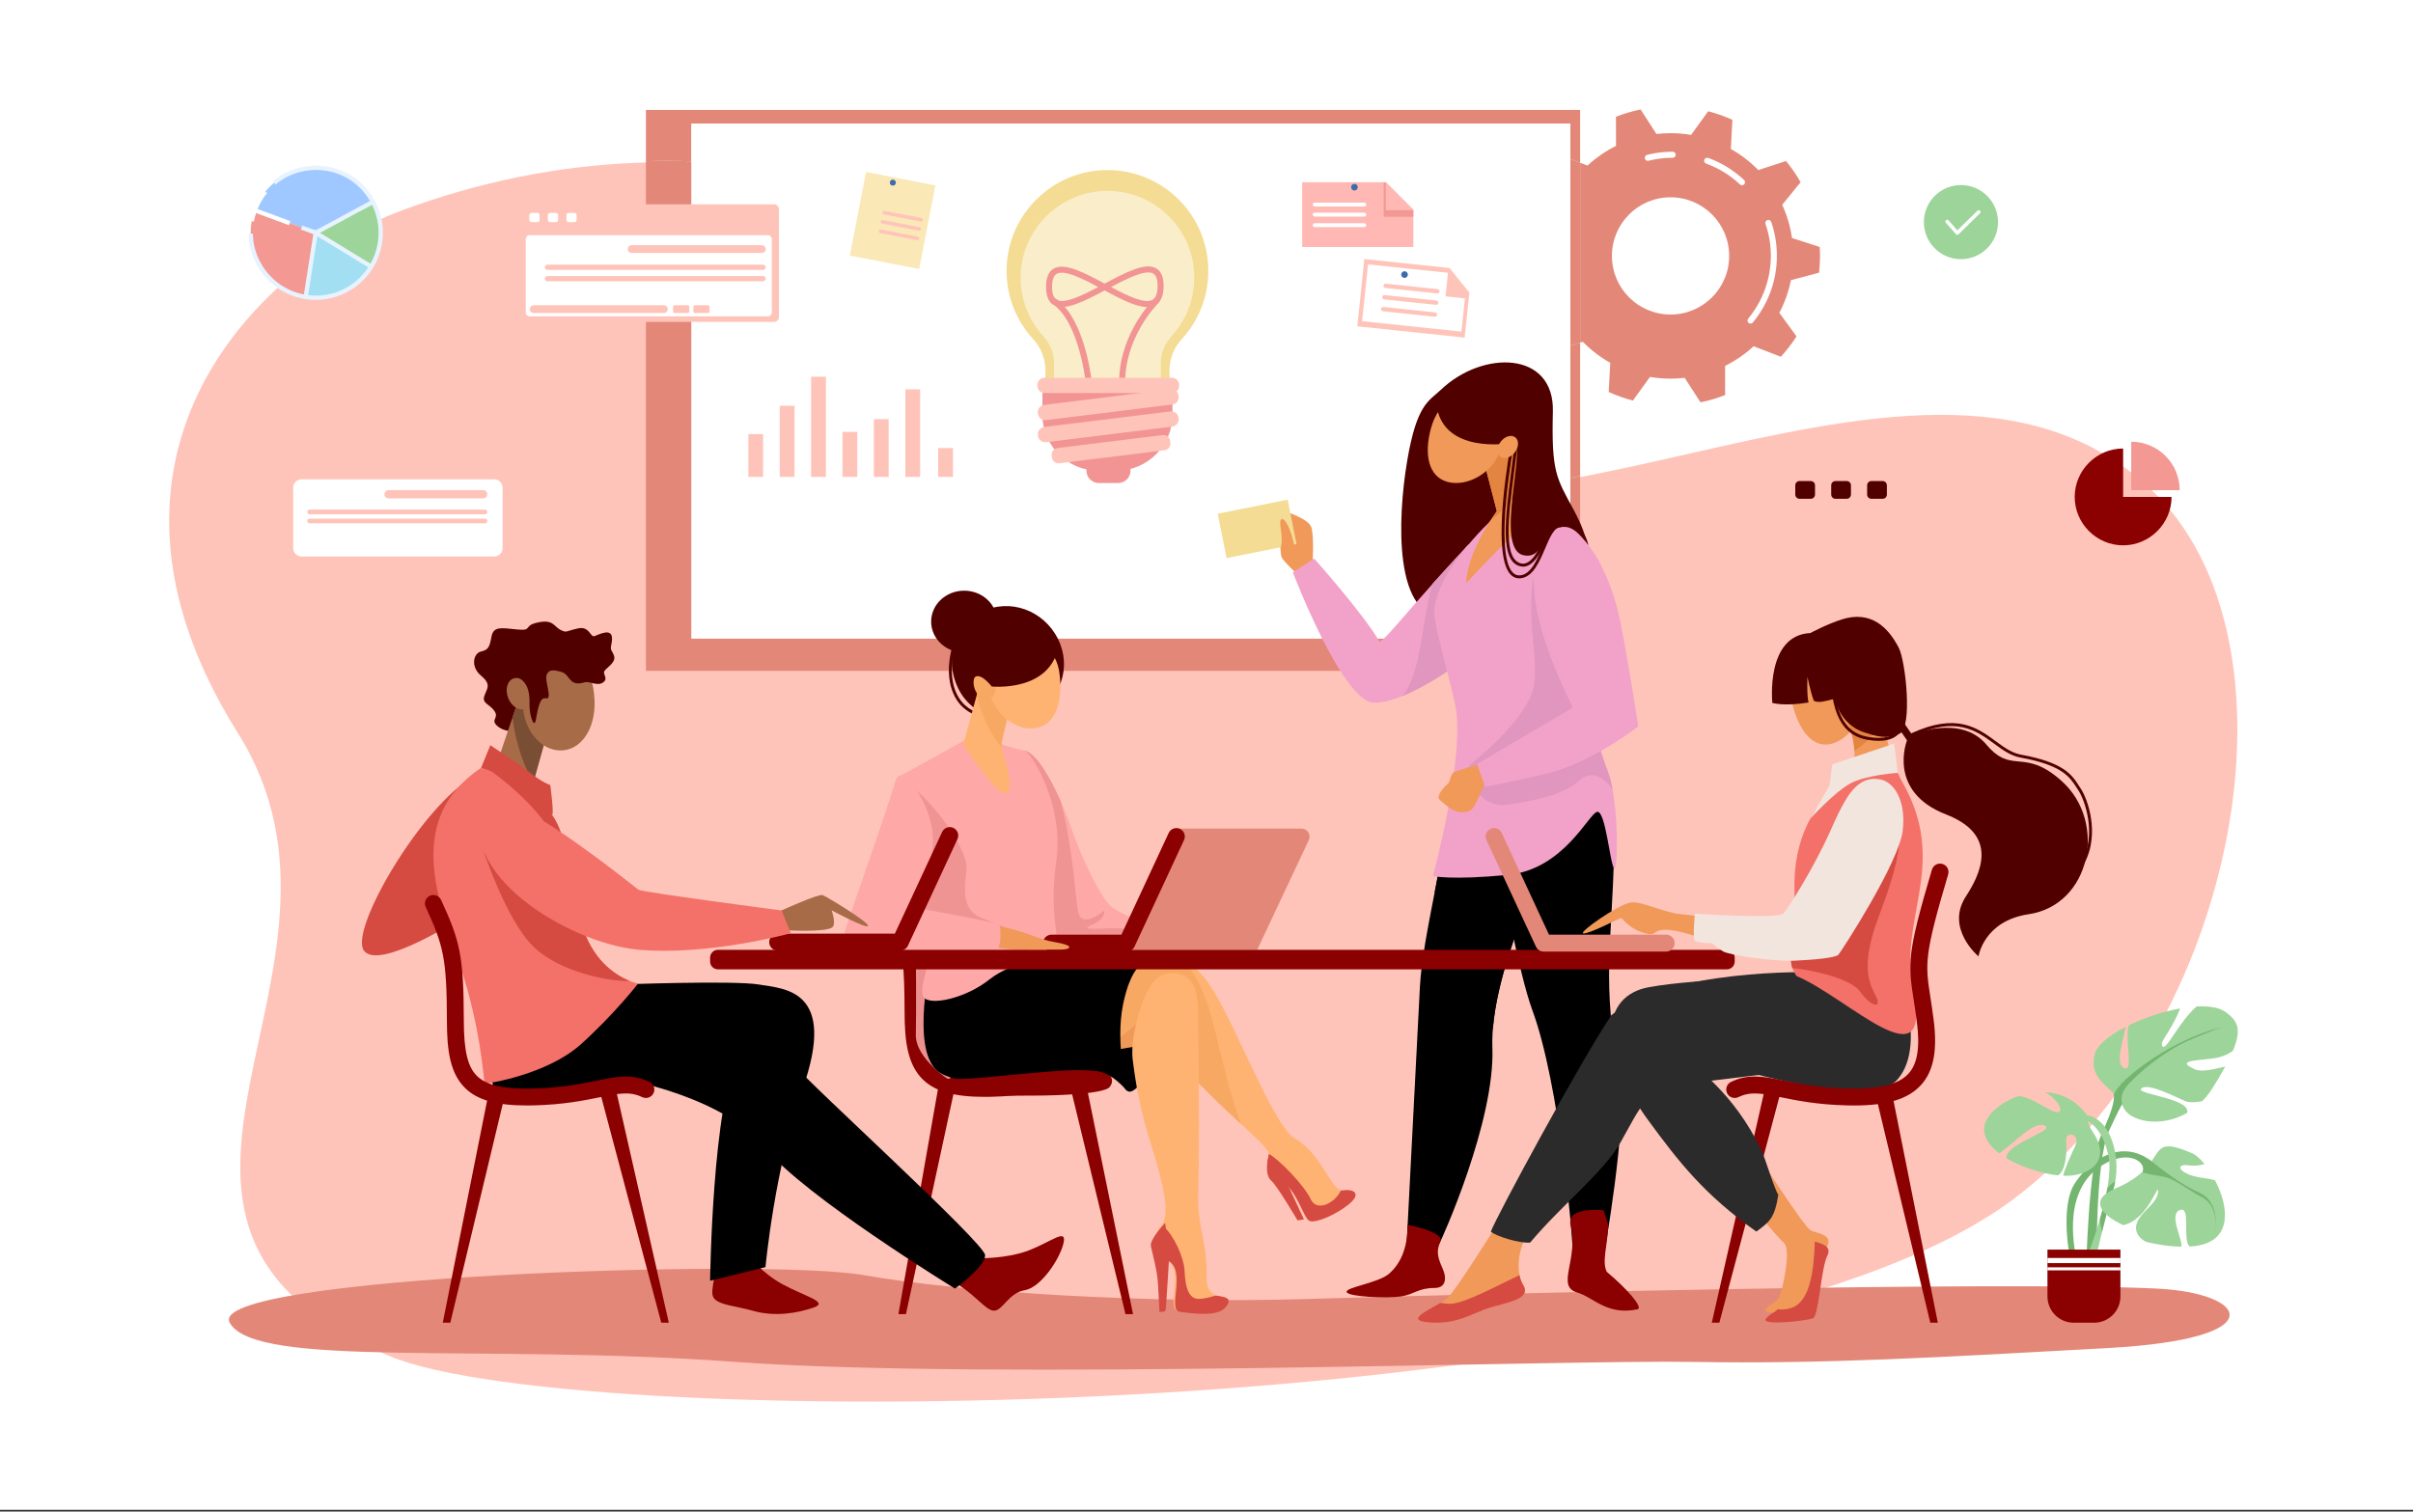 <svg width="699" height="438" viewBox="0 0 699 438" fill="none" xmlns="http://www.w3.org/2000/svg">
<rect x="0" y="0" width="699" height="438" fill="#333333" stroke="none"/>
<g clip-path="url(#clip0)">
<path d="M-1 437.5H699V-1.86265e-06H-1V437.5Z" fill="white"/>
<path d="M116.552 60.916C206.787 27.417 298.499 57.033 360.7 121.538C391.808 153.801 440.013 142.653 489.092 131.506C538.141 120.365 588.063 109.226 622.668 141.416C669.914 185.365 648.272 298.361 583.49 347.303C495.434 413.826 167.391 415.823 112.962 392.996C19.953 353.988 112.368 281.752 68.953 212.506C17.732 130.813 76.676 75.719 116.552 60.916Z" fill="#FFC4B9"/>
<path d="M624.916 373.396C579.746 371.187 426.091 374.927 379.359 376.386C332.627 377.844 278.382 374.461 250.206 369.488C222.029 364.513 59.154 369.911 66.545 383.285C73.936 396.658 139.113 389.268 213.025 394.642C286.936 400.018 453.165 393.97 490.663 394.642C528.158 395.314 562.542 393.298 610.863 390.61C659.184 387.924 651.097 374.675 624.916 373.396" fill="#E38878"/>
<path d="M492.604 116.584L488.01 109.485C486.67 109.639 485.308 109.719 483.926 109.719C481.899 109.719 479.915 109.548 477.981 109.222L473.02 116.07C470.592 115.44 468.247 114.603 466.006 113.583L466.462 105.141C463.526 103.484 460.85 101.421 458.509 99.028L457.737 99.281V47.153L459.858 47.971C462.318 45.708 465.099 43.788 468.123 42.285L468.113 33.831C470.403 32.933 472.789 32.222 475.249 31.722L479.843 38.822C481.183 38.669 482.545 38.587 483.926 38.587C485.952 38.587 487.938 38.759 489.872 39.086L494.833 32.238C497.261 32.868 499.606 33.703 501.847 34.725L501.391 43.165C504.325 44.824 507.001 46.887 509.344 49.28L517.379 46.658C518.954 48.571 520.366 50.624 521.598 52.792L516.271 59.346C517.65 62.354 518.621 65.584 519.115 68.972L527.149 71.571C527.2 72.425 527.228 73.286 527.228 74.154C527.228 75.797 527.133 77.419 526.955 79.016L518.796 81.187C518.124 84.535 516.981 87.711 515.443 90.648L520.417 97.476C519.073 99.575 517.552 101.547 515.877 103.377L507.995 100.336C505.535 102.6 502.754 104.52 499.728 106.023L499.739 114.476C497.45 115.375 495.064 116.084 492.604 116.584V116.584ZM483.926 57.17C474.546 57.17 466.942 64.774 466.942 74.154C466.942 83.534 474.546 91.138 483.926 91.138C493.306 91.138 500.909 83.534 500.909 74.154C500.909 64.774 493.306 57.17 483.926 57.17Z" fill="#E38878"/>
<path d="M507.09 93.765C506.892 93.765 506.694 93.698 506.53 93.562C506.159 93.254 506.108 92.701 506.418 92.33C510.649 87.241 512.98 80.785 512.98 74.154C512.98 70.978 512.462 67.859 511.437 64.886C511.279 64.43 511.523 63.932 511.979 63.775C512.436 63.617 512.935 63.859 513.092 64.316C514.179 67.474 514.73 70.784 514.73 74.154C514.73 81.193 512.256 88.046 507.764 93.448C507.59 93.656 507.34 93.765 507.09 93.765" fill="white"/>
<path d="M504.63 53.68C504.415 53.68 504.199 53.599 504.03 53.442C501.186 50.762 497.891 48.732 494.239 47.408C493.784 47.243 493.549 46.741 493.714 46.286C493.878 45.833 494.38 45.598 494.835 45.763C498.713 47.17 502.212 49.324 505.23 52.168C505.582 52.498 505.598 53.051 505.267 53.403C505.095 53.587 504.863 53.68 504.63 53.68" fill="white"/>
<path d="M477.338 46.6C476.946 46.6 476.591 46.336 476.489 45.939C476.372 45.47 476.656 44.994 477.125 44.876C479.534 44.267 482.028 43.959 484.536 43.959C485.02 43.959 485.411 44.351 485.411 44.834C485.411 45.317 485.02 45.709 484.536 45.709C482.171 45.709 479.823 46 477.552 46.572C477.48 46.591 477.408 46.6 477.338 46.6" fill="white"/>
<path d="M454.901 138.502V100.205L457.736 99.281V137.976C456.791 138.154 455.843 138.331 454.901 138.502V138.502ZM457.736 47.154L454.901 46.06V35.814H200.29V46.745C197.982 46.669 195.66 46.631 193.341 46.631C191.264 46.631 189.19 46.661 187.106 46.722V31.847H457.736V47.154Z" fill="#E38878"/>
<path d="M457.736 194.4H187.106V46.721C189.19 46.66 191.264 46.63 193.341 46.63C195.66 46.63 197.982 46.669 200.29 46.744V185.041H454.901V138.502C455.843 138.33 456.791 138.154 457.736 137.975V194.4" fill="#E38878"/>
<path d="M454.901 100.205V46.06L457.736 47.154V99.281L454.901 100.205Z" fill="#E38878"/>
<path d="M200.291 185.041H454.901V35.813H200.291V185.041Z" fill="white"/>
<path d="M417.403 112.934C429.537 101.384 450.275 101.647 449.837 119.234C449.4 136.822 450.852 138.475 455.845 147.701C473.17 179.714 435.195 177.831 419.357 178.881C403.52 179.931 404.832 150.094 407.632 133.556C410.432 117.019 413.852 116.315 417.403 112.934Z" fill="#510000"/>
<path d="M423.059 213.777C419.169 246.444 412.1 270.592 411.313 286.08C410.525 301.565 407.375 362.544 407.375 362.544C407.375 362.544 416.038 361.938 416.825 360.626C417.613 359.313 433.1 324.928 432.313 303.665C431.525 282.405 447.781 250.077 447.781 250.077L443.861 218.358L423.059 213.777Z" fill="black"/>
<path d="M426.795 227.997L420.712 230.543C419.058 240.901 417.222 250.215 415.612 258.477C425.293 264.735 430.293 285.588 432.437 298.336C433.529 284.07 440.259 266.833 444.435 257.301L426.795 227.997Z" fill="black"/>
<path d="M454.886 210.483C454.886 210.483 467.997 227.208 467.585 246.181C466.961 275.065 463.811 283.311 469.292 313.597C471.432 325.425 464.567 364.119 464.567 364.119C464.567 364.119 458.702 364.578 455.552 363.01C455.815 360.168 451.762 313.919 443.869 292.66C440.046 282.364 434.675 253.531 431.787 236.994C428.9 220.458 428.375 217.045 429.425 217.045C430.475 217.045 454.886 210.483 454.886 210.483" fill="black"/>
<path d="M380.187 164.034C380.187 164.034 380.769 155.381 379.837 152.708C378.902 150.034 370.852 147.702 370.852 147.702C370.852 147.702 370.502 160.069 371.319 161.584C372.136 163.102 376.919 167.419 376.919 167.419L380.187 164.034" fill="#F09959"/>
<path d="M425.451 157.73C407.02 177.569 401.003 185.917 399.603 185.917C395.228 178.194 380.698 161.861 380.698 161.861L374.501 165.844C374.501 165.844 388.82 203.254 397.92 203.641C407.02 204.027 425.516 190.74 425.75 189.214C425.985 187.688 425.451 157.73 425.451 157.73" fill="#F2A2C8"/>
<path d="M406.227 201.702C415.245 198.03 425.575 190.351 425.75 189.214C425.984 187.688 425.451 157.729 425.451 157.729C421.433 162.055 417.926 165.891 414.881 169.246C411.579 181.542 411.796 194.931 406.227 201.702Z" fill="#E096BE"/>
<path d="M444.177 144.669C444.177 144.669 461.815 153.51 465.665 169.161C469.515 184.809 458.123 204.145 456.723 214.463C455.323 224.781 423.125 226.596 423.125 215.551C423.125 204.962 415.057 182.487 415.512 176.761C416.581 163.328 436.216 146.873 436.216 146.873L444.177 144.669Z" fill="#F2A2C8"/>
<path d="M439.052 124.395L446.624 147.745C446.624 147.745 438.539 153.984 424.702 168.994C425.239 159.005 433.608 148.118 433.608 148.118L427.88 126.068L439.052 124.395" fill="#F09959"/>
<path d="M442.583 135.285L439.052 124.395L427.879 126.068L433.607 148.118C433.607 148.118 433.047 149.009 432.223 150.411C437.618 146.405 440.93 141.421 442.583 135.285Z" fill="#E38540"/>
<path d="M434.879 129.665C432.837 137.095 424.929 141.187 419.308 139.641C413.689 138.096 412.486 131.502 414.529 124.072C416.571 116.641 422.783 111.869 428.402 113.414C434.022 114.958 436.921 122.234 434.879 129.665" fill="#F09959"/>
<path d="M421.717 205.081C424.169 220.619 415.064 253.861 415.064 253.861C415.064 253.861 420.494 255.094 436.769 253.519C453.044 251.944 460.219 235.701 462.669 235.248C465.119 234.794 466.377 250.364 467.585 251.594C468.794 252.825 468.978 231.933 465.819 223.719C460.219 209.16 461.314 202.984 463.407 194.164C467.13 178.479 421.717 205.081 421.717 205.081Z" fill="#F2A2C8"/>
<path d="M407.77 354.896C407.77 360.5 406.342 365.574 402.469 369.018C399.319 371.818 389.637 373.008 390.102 374.408C390.569 375.808 402.002 376.251 405.852 375.668C409.702 375.084 410.752 373.218 415.544 373.22C418.687 373.222 419.269 370.667 417.869 367.51C416.469 364.351 415.979 362.606 417.245 359.775C418.51 356.943 407.77 354.896 407.77 354.896Z" fill="#8B0000"/>
<path d="M465.9 354.9C465.665 361.083 463.953 365.685 465.47 368.552C471.327 373.452 476.196 379.019 474.337 379.402C465.47 381.234 461.817 376.011 456.8 374.5C450.643 372.645 457.383 364.91 454.971 354.988C453.629 349.47 464.537 350.702 464.537 350.702L465.9 354.9Z" fill="#8B0000"/>
<path d="M467.142 228.788C466.788 226.849 466.351 225.102 465.819 223.718C460.219 209.16 461.314 202.984 463.407 194.164C463.573 193.467 463.64 192.857 463.619 192.321C464.091 190.75 464.532 189.156 464.919 187.551L463.019 170.394L449.314 154.119C439.043 169.169 445.975 187.894 444.433 198.219C442.893 208.544 425.684 221.709 425.684 221.709L426.244 225.372C427.012 230.396 431.67 233.887 436.705 233.189C443.798 232.204 453.103 230.226 457.244 226.385C461.249 222.666 464.798 225.543 467.142 228.788" fill="#E096BE"/>
<path d="M429.709 221.117C429.709 221.117 422.112 223.244 421.204 223.718C420.295 224.194 419.793 226.705 419.793 226.705C419.793 226.705 415.444 230.482 417.11 231.819C418.776 233.156 421.751 236.54 425.685 234.965C428.099 233.999 429.971 225.128 431.553 225.057C433.137 224.987 429.709 221.117 429.709 221.117Z" fill="#F09959"/>
<path d="M451.225 152.134C459.355 152.365 466.728 167.009 469.297 179.714C471.866 192.421 474.57 210.483 474.57 210.483C474.57 210.483 461.095 221.117 447.78 224.225C436.164 226.938 430.235 227.997 430.235 227.997L427.879 221.366L455.67 205.044C455.67 205.044 445.451 185.794 444.434 171.269C443.419 156.744 445.045 151.959 451.225 152.134" fill="#F2A2C8"/>
<path d="M375.589 157.661L355.321 161.728L352.74 148.857L373.008 144.788L375.589 157.661" fill="#F5DC95"/>
<path d="M375.312 162.984C375.59 157.661 372.953 150.4 371.437 150.411C369.92 150.421 371.903 155.169 371.087 158.319C370.645 160.025 375.312 162.984 375.312 162.984" fill="#F09959"/>
<path d="M416.019 115.735C416.47 130.319 433.503 129.201 438.17 128.302C442.837 127.402 432.488 159.068 441.378 160.895C447.905 162.238 446.435 152.026 453.687 152.709C456.895 153.01 460.119 157.969 460.119 157.969C460.119 157.969 459.637 154.916 457.187 152.709C454.737 150.502 448.313 136.969 446.624 127.285C444.937 117.602 433.503 111.339 430.12 111.146C426.737 110.952 418.453 114.802 418.453 114.802L416.019 115.735" fill="#510000"/>
<path d="M441.226 164.195C440.995 164.195 440.762 164.171 440.524 164.12C437.679 163.515 436.3 160.524 436.182 154.71C436.081 149.726 436.905 143.33 437.777 136.559C438.13 133.824 438.494 130.994 438.795 128.254C438.82 128.021 439.028 127.851 439.264 127.878C439.499 127.902 439.668 128.114 439.642 128.348C439.341 131.094 438.975 133.929 438.624 136.668C436.935 149.77 435.341 162.144 440.701 163.287C440.867 163.322 441.033 163.34 441.2 163.34C444.278 163.34 447.05 157.341 448.665 151.496C448.728 151.27 448.962 151.137 449.19 151.2C449.417 151.263 449.55 151.497 449.487 151.723C448.42 155.58 445.552 164.195 441.226 164.195" fill="#510000"/>
<path d="M440.087 167.585C439.118 167.585 438.273 167.209 437.567 166.465C431.761 160.326 437.503 129.53 437.749 128.223C437.793 127.99 438.017 127.839 438.248 127.883C438.479 127.927 438.631 128.149 438.588 128.38C438.528 128.697 432.678 160.055 438.187 165.879C438.827 166.556 439.587 166.826 440.506 166.705C443.521 166.306 445.261 162.215 446.797 158.606C448.286 155.104 449.688 151.797 452.184 151.884C452.42 151.893 452.604 152.091 452.595 152.325C452.588 152.56 452.39 152.751 452.154 152.737C452.133 152.735 452.114 152.735 452.093 152.735C450.222 152.735 448.939 155.75 447.581 158.939C445.957 162.759 444.114 167.088 440.616 167.55C440.437 167.573 440.261 167.585 440.087 167.585" fill="#510000"/>
<path d="M438.8 131.104C437.6 132.651 435.718 133.2 434.598 132.33C433.478 131.462 433.545 129.502 434.745 127.955C435.944 126.408 437.826 125.859 438.946 126.729C440.066 127.597 440.001 129.557 438.8 131.104" fill="#F09959"/>
<path d="M306.454 185.105C310.612 193.421 307.17 202.997 298.991 206.379C290.758 209.785 281.756 207.851 277.598 199.535C273.44 191.221 276.527 181.249 284.497 177.265C292.465 173.28 302.295 176.79 306.454 185.105Z" fill="#510000"/>
<path d="M284.037 207.379C283.12 207.379 281.31 207.055 279.011 205.013C277.122 203.34 275.768 200.773 275.196 197.785C274.471 194.014 274.944 189.681 276.596 184.902C276.673 184.679 276.914 184.562 277.138 184.639C277.36 184.716 277.478 184.958 277.401 185.18C275.798 189.816 275.337 194.002 276.032 197.624C276.571 200.428 277.829 202.825 279.576 204.376C282.493 206.964 284.448 206.493 284.469 206.488C284.695 206.429 284.929 206.562 284.99 206.787C285.052 207.013 284.922 207.246 284.696 207.309C284.668 207.318 284.437 207.379 284.037 207.379" fill="#510000"/>
<path d="M296.754 217.464C301.487 218.525 307.462 231.676 310.388 240.102C313.338 248.6 318.342 259.142 321.618 262.416C324.892 265.692 346.417 273.286 346.417 273.286C346.417 273.286 293.236 273.389 294.325 273.284C295.415 273.179 296.754 217.464 296.754 217.464" fill="#FFA8A8"/>
<path d="M324.987 269.061C322.076 268.645 311.573 269.998 316.044 268.125C320.515 266.254 319.892 263.862 319.892 263.862C319.892 263.862 313.549 269.165 312.406 264.527C311.419 260.53 311.041 246.413 307.298 232.262C304.205 225.247 300.158 218.227 296.754 217.464C296.754 217.464 296.635 222.447 296.437 229.433C297.743 244.89 299.96 267.602 300.522 273.328C307.571 273.338 319.367 273.328 329.237 273.314L335.802 273.001C335.802 273.001 327.899 269.478 324.987 269.061" fill="#F09393"/>
<path d="M279.353 214.55C279.353 214.55 264.298 222.96 260.789 224.751C257.281 226.539 270.621 279.048 273.589 281.298C276.555 283.549 302.677 281.685 305.65 278.85C308.625 276.015 303.368 267.314 305.943 249.893C308.515 232.47 298.092 217.43 296.754 217.464C295.415 217.497 286.675 214.55 286.675 214.55H279.353" fill="#FFA8A8"/>
<path d="M273.589 281.299C276.556 283.549 295.247 283.598 303.205 281.124C304.102 280.844 308.18 279.22 308.274 277.692C307.315 277.512 303.502 277.97 301.955 277.613C296.574 276.378 293.609 269.712 293.609 269.712C293.609 269.712 290.647 268.644 284.018 265.837C277.389 263.03 280.119 254.529 279.963 250.786C279.805 247.043 273.411 234.798 261.401 225.518L260.3 226.011C259.442 234.544 270.844 279.216 273.589 281.299" fill="#F09393"/>
<path d="M377.019 240.102H340.77L324.259 275.235H364.19L379.135 243.432C379.863 241.882 378.733 240.102 377.019 240.102Z" fill="#E38878"/>
<path d="M326.42 275.734H304.606C303.253 275.734 302.156 274.637 302.156 273.284C302.156 271.931 303.253 270.834 304.606 270.834H324.857L338.547 241.369C339.118 240.141 340.575 239.609 341.802 240.179C343.029 240.75 343.561 242.206 342.99 243.432L328.64 274.316C328.24 275.181 327.373 275.734 326.42 275.734" fill="#8B0000"/>
<path d="M288.592 268.23C298.056 269.997 300.381 272.169 305.54 273C311.387 273.943 310.692 275.235 306.349 275.235C302.007 275.235 291.092 275.405 287.347 274.572C283.601 273.74 288.592 268.23 288.592 268.23" fill="#F09959"/>
<path d="M259.606 225.736C252.354 248.923 242.073 275.234 243.711 275.234C245.349 275.234 286.992 276.918 288.63 275.516C290.268 274.114 289.799 268.733 289.567 268.031C289.332 267.33 265.891 263.17 265.891 263.17C265.891 263.17 268.978 257.153 270.148 245.397C271.317 233.64 260.982 221.338 259.606 225.736Z" fill="#FFA8A8"/>
<path d="M284.868 194.4L279.026 215.749C279.026 215.749 288.896 231.157 291.611 229.789C294.325 228.419 290.093 217.264 290.093 215.749C290.093 214.233 294.325 198.592 294.325 198.592L284.868 194.4" fill="#FFB373"/>
<path d="M290.296 216.837C290.17 216.331 290.093 215.951 290.093 215.748C290.093 214.233 294.325 198.591 294.325 198.591L284.867 194.4L282.934 201.465C284.622 208.762 287.669 213.622 290.296 216.837Z" fill="#F7A964"/>
<path d="M306.727 194.047C307.84 200.237 307.107 208.46 301.61 210.549C296.112 212.641 289.491 208.64 286.819 201.617C284.149 194.593 286.439 187.205 291.938 185.113C297.435 183.024 305.397 186.652 306.727 194.047" fill="#FFB373"/>
<path d="M288.123 197.531C288.893 199.694 288.224 201.91 286.628 202.478C285.032 203.045 283.113 201.752 282.343 199.587C281.573 197.424 282.241 195.209 283.837 194.64C285.433 194.073 287.353 195.366 288.123 197.531Z" fill="#F7A964"/>
<path d="M306.792 186.27C304.919 200.796 287.27 198.924 287.27 198.924C287.27 198.924 283.63 194.139 281.992 196.649C280.354 199.158 284.264 181.921 294.391 181.379C297.72 181.2 306.792 186.27 306.792 186.27Z" fill="#510000"/>
<path d="M288.853 180.127C288.853 185.082 284.572 189.096 279.292 189.096C274.014 189.096 269.734 185.082 269.734 180.127C269.734 175.175 274.014 171.158 279.292 171.158C284.572 171.158 288.853 175.175 288.853 180.127Z" fill="#510000"/>
<path d="M260.252 380.79H262.438L276.554 315.39H271.745L260.252 380.79Z" fill="#8B0000"/>
<path d="M328.214 380.79H326.028L309.601 313.079H314.41L328.214 380.79" fill="#8B0000"/>
<path d="M285.194 317.84C276.437 317.84 270.889 316.269 267.349 312.82C262.962 308.544 262.053 301.922 262.039 293.295C262.029 286.505 261.868 282.083 261.5 278.507C261.362 277.162 262.34 275.958 263.686 275.819C265.032 275.681 266.236 276.659 266.374 278.005C266.759 281.754 266.929 286.323 266.939 293.286C266.953 302.031 268.063 306.674 270.768 309.309C273.546 312.015 278.565 313.129 287.04 312.918C295.225 312.715 300.86 311.57 305.385 310.65C311.34 309.44 315.642 308.565 320.743 311.003C321.965 311.588 322.481 313.049 321.898 314.27C321.314 315.492 319.851 316.008 318.631 315.424C315.01 313.695 311.937 314.319 306.362 315.452C301.645 316.411 295.778 317.602 287.161 317.816C286.489 317.832 285.832 317.84 285.194 317.84" fill="#8B0000"/>
<path d="M265.3 275.516L278.704 276.075L275.136 313.08C275.136 313.08 265.144 306.703 265.3 299.84C265.457 292.978 265.3 275.516 265.3 275.516Z" fill="#EC9090"/>
<path d="M331.467 278.964C342.8 277.244 346.651 277.786 353.588 290.696C360.524 303.604 369.757 326.846 375.066 329.849C383.062 334.369 385.711 345.452 388.994 344.955C392.277 344.456 394.391 345.907 390.818 348.877C387.246 351.845 381.476 354.373 379.504 353.847C377.532 353.32 376.001 344.796 370.849 342.029C365.697 339.26 367.245 336.987 367.583 334.539C367.921 332.091 352.544 320.821 340.95 306.803C333.868 298.237 330.219 292.584 329.678 287.46C329.137 282.336 331.467 278.964 331.467 278.964" fill="#FFB373"/>
<path d="M359.563 325.773C356.931 319.095 354.29 308.074 351.809 297.969C348.279 283.598 344.579 280.187 342.236 278.654C339.403 277.944 336.046 278.269 331.467 278.964C331.467 278.964 329.137 282.336 329.678 287.46C330.219 292.584 333.868 298.237 340.95 306.803C347.054 314.183 354.206 320.801 359.563 325.773" fill="#F7A964"/>
<path d="M334.918 290.325C334.918 290.325 331.903 313.079 329.094 315.392C327.087 317.046 325.664 317.156 324.259 310.37C322.855 303.583 326.443 278.256 326.443 278.256L334.918 290.325Z" fill="black"/>
<path d="M332.515 302.638L304.605 307.328L320.363 284.734L332.354 282.293L339.544 283.946L332.515 302.638" fill="#F09959"/>
<path d="M367.583 334.539C366.678 338.186 366.787 340.881 368.36 342.232C369.931 343.581 375.871 353.619 375.871 353.619L377.723 353.337L373.437 344.153L367.583 334.539Z" fill="#D54A41"/>
<path d="M379.504 353.847C381.476 354.373 387.246 351.845 390.818 348.877C394.391 345.907 392.277 344.456 388.994 344.955C388.811 344.983 388.627 344.971 388.445 344.927C386.805 348.59 381.412 351.337 379.672 347.468C377.946 343.634 370.558 336.002 367.581 334.369C367.588 334.429 367.59 334.486 367.583 334.539C367.245 336.987 365.696 339.26 370.848 342.029C376 344.796 377.532 353.32 379.504 353.847" fill="#D54A41"/>
<path d="M274.503 279.876C264.601 297.645 271.365 308.938 283.4 310.09C295.434 311.239 314.432 309.043 325.506 299.84C336.582 290.638 345.672 280.907 344.403 279.456C343.132 278.003 274.503 279.876 274.503 279.876Z" fill="#F7A964"/>
<path d="M330.199 292.838C332.226 286.755 334.564 282.088 339.089 282.002C343.847 281.915 346.775 284.389 346.978 292.173C347.22 301.443 347.547 332.141 347.118 345.791C346.794 356.125 349.806 359.433 349.551 370.204C349.36 378.317 358.008 374.218 354.668 378.427C352.37 381.32 345.531 380.373 341.331 379.839C337.588 379.363 343.268 368.146 338.088 365.146C333.643 362.574 333.556 358.395 336.363 355.233C339.17 352.069 336.674 342.711 334.803 336.159C332.931 329.609 330.028 322.522 328.122 307.032C327.578 302.615 328.96 296.553 330.199 292.838" fill="#FFB373"/>
<path d="M352.164 375.41C350.731 375.848 348.964 376.331 347.425 376.382C344.305 376.485 343.369 373.053 343.162 368.393C342.98 364.322 340.025 357.912 336.992 355.313C336.936 355.387 336.88 355.46 336.819 355.529C334.012 358.691 334.099 362.87 338.544 365.442C343.724 368.442 338.044 379.659 341.787 380.135C345.987 380.669 352.826 381.616 355.124 378.723C357.296 375.988 354.6 375.771 352.164 375.41" fill="#D54A41"/>
<path d="M337.52 354.369C337.52 354.369 332.97 359.12 333.387 361.096C333.803 363.071 335.205 368.062 335.439 371.911C335.674 375.757 335.882 380.174 335.882 380.174C335.882 380.174 337.52 380.174 337.65 379.709C337.781 379.245 338.691 364.071 338.691 364.071L337.52 354.369" fill="#D54A41"/>
<path d="M269.734 278.255C269.734 278.255 263.861 303.181 271.281 310.09C278.701 316.999 309.515 310.784 316.772 310.37C321.686 310.09 326.443 316.087 326.443 316.087C326.443 316.087 323.011 302.18 325.351 290.95C327.69 279.72 331.467 278.964 331.467 278.964L326.443 278.255H269.734Z" fill="black"/>
<path d="M268.404 271.738C270.915 277.067 265.7 286.27 267.527 288.921C269.356 291.573 279.819 289.292 286.675 283.775C293.532 278.255 306.508 277.042 306.508 277.042L268.404 271.738" fill="#FFA8A8"/>
<path d="M279.026 317.154C299.771 317.933 321.607 317.566 321.607 314.473C321.607 311.383 320.671 309.199 304.606 310.447C288.541 311.694 277.623 313.411 272.787 312.319C267.952 311.227 279.026 317.154 279.026 317.154Z" fill="#8B0000"/>
<path d="M500.251 280.882H207.962C206.715 280.882 205.703 279.87 205.703 278.623V277.494C205.703 276.246 206.715 275.235 207.962 275.235H500.251C501.499 275.235 502.51 276.246 502.51 277.494V278.623C502.51 279.87 501.499 280.882 500.251 280.882Z" fill="#8B0000"/>
<path d="M539.089 199.547C541.098 206.633 536.189 213.934 530.781 215.469C525.375 217.002 521.517 212.187 519.506 205.102C517.497 198.016 520.251 191.03 525.657 189.495C531.065 187.962 537.078 192.461 539.089 199.547Z" fill="#F09959"/>
<path d="M508.771 334.044C508.771 334.044 522.63 355.569 524.5 356.503C526.373 357.439 531.052 357.674 529.297 361.183C527.542 364.691 526.84 378.495 525.202 379.197C523.566 379.899 509.527 381.537 511.633 379.197C513.74 376.857 515.035 378.028 516.097 373.816C517.159 369.605 518.652 361.65 516.664 360.014C514.674 358.376 502.51 343.635 502.51 343.635L508.771 334.044" fill="#F09959"/>
<path d="M439.024 346.087C439.024 346.087 422.178 373.851 419.058 376.346C415.94 378.842 405.645 382.587 414.067 383.21C422.49 383.834 426.546 380.403 431.849 378.842C437.151 377.282 443.703 376.346 441.208 372.291C438.712 368.237 439.748 359.384 445.128 353.768C450.509 348.152 439.024 346.087 439.024 346.087" fill="#F09959"/>
<path d="M524.989 281.707C524.989 281.707 483.288 280.616 466.754 294.184C457.084 308.847 433.688 352.107 431.87 356.874C433.117 358.122 440.137 360.374 443.257 360.061C452.46 349.088 464.623 339.602 469.461 330.995C475.422 320.388 477.259 315.086 486.93 314.15C496.6 313.213 518.437 310.095 524.989 310.095C531.539 310.095 524.989 281.707 524.989 281.707Z" fill="#2C2B2B"/>
<path d="M561.354 383.285H559.168L543.493 317.886H548.302L561.354 383.285Z" fill="#8B0000"/>
<path d="M495.873 383.285H498.06L516.047 315.574H511.238L495.873 383.285Z" fill="#8B0000"/>
<path d="M548.745 278.85L524.501 283.035C524.501 283.035 492.284 283.33 477.558 286.074C464.158 288.57 462.184 303.793 477.558 324.757C486.29 336.665 493.673 346.164 508.772 356.875C512.613 354.055 514.082 352.988 515.144 346.203C514.05 344.705 511.222 335.327 510.344 333.491C501.993 316.033 490.845 309.684 490.691 307.967C492.562 304.926 540.268 323.82 549.753 312.706C558.81 302.094 548.745 278.85 548.745 278.85" fill="#2C2B2B"/>
<path d="M549.753 223.963C543.368 223.065 536.865 224.28 530.781 228.683C525.467 234.101 519.454 243.035 519.823 257.771C520.29 276.488 516.927 277.69 520.435 282.837C535.073 288.881 560.105 314.849 554.211 287.009C549.941 266.85 563.571 251.825 552.576 229.463C551.68 227.643 550.562 225.878 549.753 223.963" fill="#F37168"/>
<path d="M519.818 264.815C519.534 274.573 518.155 277.447 519.209 280.506C525.176 281.115 536.091 283.504 538.819 287.322C541.938 291.688 545.058 292.313 543.602 289.09C542.146 285.866 538.3 281.29 544.227 265.589C550.152 249.888 552.961 239.281 547.137 228.363L519.818 264.815Z" fill="#D54A41"/>
<path d="M549.754 223.963C545.821 214.655 544.855 204.197 544.855 204.197L534.562 207.238C534.562 207.238 540.41 220.339 534.796 225.018C533.603 226.012 532.217 227.22 530.782 228.683C536.865 224.28 543.368 223.065 549.754 223.963" fill="#F09959"/>
<path d="M545.165 206.675C544.556 206.132 543.793 205.455 542.992 204.746L534.595 207.228L534.578 207.273C534.781 207.737 536.919 212.728 537.201 217.528C539.703 216.009 542.442 213.535 545.575 209.211C545.405 208.252 545.27 207.396 545.165 206.675Z" fill="#E38540"/>
<path d="M542.516 226.889C531.914 230.598 533.09 241.768 523.332 258.241C518.282 266.765 513.592 266.637 513.592 266.637C513.592 266.637 501.749 266.733 487.424 264.982C478.453 263.884 477.885 266.555 484.123 268.786C496.706 273.284 509.763 278.126 520.291 276.957C530.819 275.786 548.824 248.925 549.753 241.932C551.038 232.262 547.855 225.022 542.516 226.889" fill="#F09959"/>
<path d="M537.059 320.337C536.401 320.337 535.727 320.329 535.036 320.311C526.419 320.098 520.551 318.906 515.835 317.947C510.259 316.815 507.186 316.19 503.565 317.921C502.346 318.503 500.883 317.987 500.3 316.766C499.715 315.544 500.232 314.083 501.453 313.498C506.554 311.061 510.858 311.936 516.811 313.145C521.338 314.065 526.972 315.21 535.156 315.413C544.374 315.64 550.012 314.258 552.893 311.064C555.465 308.212 556.223 303.457 555.276 296.098C554.956 293.606 554.636 291.534 554.354 289.707C553.559 284.578 553.036 281.188 553.684 275.965C554.286 271.094 555.903 264.598 559.644 251.993C560.029 250.696 561.394 249.958 562.691 250.343C563.988 250.728 564.728 252.091 564.343 253.388C557.341 276.966 557.696 279.269 559.196 288.958C559.483 290.815 559.809 292.92 560.136 295.473C561.279 304.355 560.132 310.352 556.531 314.345C552.819 318.461 546.768 320.337 537.059 320.337Z" fill="#8B0000"/>
<path d="M440.168 369.488C428.991 374.953 422.976 378.087 419.392 377.788C418.547 377.718 417.845 377.631 417.257 377.54C413.27 379.895 406.907 382.679 414.067 383.21C422.489 383.834 426.546 380.403 431.848 378.842C437.152 377.282 443.703 376.346 441.207 372.291C440.729 371.514 440.381 370.561 440.168 369.488" fill="#D54A41"/>
<path d="M525.72 359.76C525.446 368.609 524.229 377.379 518.816 379.036C517.383 379.475 516.074 379.538 514.917 379.384C514.067 380.436 513.027 380.448 511.633 381.997C509.527 384.337 523.566 382.699 525.202 381.997C526.84 381.295 527.542 367.491 529.297 363.982C530.739 361.1 527.838 360.426 525.72 359.76Z" fill="#D54A41"/>
<path d="M482.665 275.734H447.156C446.202 275.734 445.336 275.181 444.935 274.316L430.585 243.432C430.014 242.206 430.546 240.75 431.773 240.179C433.002 239.609 434.458 240.141 435.028 241.369L448.718 270.834H482.665C484.019 270.834 485.115 271.931 485.115 273.284C485.115 274.637 484.019 275.734 482.665 275.734" fill="#E38878"/>
<path d="M490.094 265.29C482.919 265.187 475.803 260.91 472.268 261.534C468.733 262.157 457.19 270.164 458.646 270.477C460.102 270.788 469.253 266.046 469.565 265.972C469.876 265.901 471.852 269.259 476.74 270.491C481.628 271.725 476.775 266.828 491.925 271.404C501.775 274.379 490.094 265.29 490.094 265.29" fill="#F09959"/>
<path d="M548.697 215.469L549.753 223.963C549.753 223.963 540.467 224.515 535.847 227.115C531.227 229.714 524.409 237.225 524.409 237.225L529.979 227.635L530.781 221.499L548.697 215.469Z" fill="#F2E5DE"/>
<path d="M544.746 225.867C537.849 224.574 534.659 230.753 530.188 240.84C525.716 250.927 518.083 263.177 516.566 264.757C515.048 266.336 490.986 264.757 490.986 264.757C490.986 264.757 490.258 271.724 490.986 272.555C491.712 273.386 495.872 273.283 495.872 273.283C495.872 273.283 497.536 274.611 499.095 275.663C500.656 276.715 513.862 278.691 519.997 278.379C526.131 278.066 531.747 277.546 532.578 276.61C533.411 275.675 550.152 249.887 551.193 240.632C552.233 231.378 548.265 226.527 544.746 225.867" fill="#F2E5DE"/>
<path d="M524.41 183.44C511.367 184.065 513.413 203.686 513.413 203.686C513.413 203.686 516.801 204.733 523.897 203.562C523.351 201.457 523.585 196.075 523.585 196.075C523.585 196.075 524.409 200.443 525.456 203.095C526.957 203.782 528.653 203.172 531.539 202.475C533.021 208.709 537.209 211.344 540.075 212.245C543.243 213.241 546.596 214.428 550.339 212.557C554.082 210.684 552.024 191.552 550.036 187.705C547.053 181.928 542.093 176.761 533.515 179.489C529.213 180.859 524.41 183.44 524.41 183.44" fill="#510000"/>
<path d="M547.09 206.743L552.423 214.532C552.423 214.532 546.513 229.299 563.7 235.987C577.161 241.227 575.575 250.458 569.492 259.742C563.411 269.026 573.132 277.133 573.132 277.133C573.132 277.133 574.614 266.849 587.694 264.908C605.528 262.262 610.577 238.318 597.258 226.347C586.235 216.44 582.882 224.644 575.419 215.754C567.959 206.864 553.875 212.868 553.875 212.868L548.713 205.34L547.09 206.743" fill="#510000"/>
<path d="M603.392 250.418C603.324 250.418 603.254 250.4 603.188 250.365C602.981 250.252 602.906 249.993 603.02 249.786C607.514 241.572 603.846 231.619 602.001 228.924C601.807 228.639 601.621 228.35 601.425 228.046C599.612 225.214 597.357 221.692 585.329 219.527C582.446 219.009 580.11 217.292 577.636 215.476C572.505 211.71 566.688 207.441 554.053 213.255C553.839 213.355 553.585 213.26 553.487 213.047C553.389 212.833 553.482 212.579 553.697 212.481C566.789 206.456 572.82 210.884 578.14 214.79C580.532 216.545 582.793 218.204 585.479 218.689C597.873 220.92 600.241 224.616 602.145 227.586C602.335 227.885 602.517 228.168 602.705 228.441C603.816 230.067 605.19 233.432 605.751 237.288C606.24 240.63 606.29 245.584 603.767 250.196C603.69 250.337 603.543 250.418 603.392 250.418" fill="#510000"/>
<path d="M544.243 214.676C543.392 214.676 542.472 214.603 541.481 214.454C536.935 213.773 530.836 211.189 530.356 196.662C530.348 196.425 530.533 196.229 530.768 196.221C531.011 196.21 531.2 196.397 531.209 196.634C531.406 202.647 532.602 207.097 534.758 209.862C536.399 211.966 538.576 213.157 541.607 213.611C545.851 214.248 548.667 213.46 549.974 211.271C550.095 211.07 550.357 211.003 550.559 211.124C550.762 211.245 550.826 211.507 550.706 211.708C549.526 213.682 547.358 214.676 544.243 214.676" fill="#510000"/>
<path d="M137.193 224.984C122.054 233.641 100.999 269.623 105.444 275.496C109.889 281.367 133.752 265.927 133.752 265.927L137.193 224.984" fill="#D54A41"/>
<path d="M165.475 183.257C159.694 183.099 161.839 178.803 155.192 180.518C151.697 181.421 154.277 182.858 149.737 182.391C145.196 181.922 142.962 181.454 142.39 184.417C141.818 187.382 141.541 188.318 139.357 188.785C137.174 189.252 136.188 193.153 139.357 195.804C142.527 198.455 140.986 199.547 140.284 201.731C139.583 203.915 141.975 204.071 143.274 206.098C144.574 208.126 142.078 208.509 143.95 210.268C145.821 212.025 148.447 211.869 148.447 211.869L156.326 196.761L165.475 183.257" fill="#510000"/>
<path d="M283.245 364.594C283.245 364.594 291.668 364.828 298.218 362.254C304.768 359.68 309.213 355.704 308.044 360.381C306.875 365.061 301.494 373.088 296.815 373.87C292.135 374.652 290.497 379.801 287.925 379.801C285.35 379.801 281.607 373.87 275.057 370.907C269.086 368.207 283.245 364.594 283.245 364.594" fill="#8B0000"/>
<path d="M216.871 363.803C216.871 363.803 220.415 368.688 226.579 372.086C232.945 375.595 240.292 377.284 235.737 378.871C231.183 380.459 224.522 381.692 218.028 379.806C213.471 378.483 208.13 378.206 206.72 376.054C205.309 373.901 208.38 368.495 207.103 360.417C206.079 353.944 216.871 363.803 216.871 363.803Z" fill="#8B0000"/>
<path d="M177.433 285.288C177.433 285.288 226.222 303.557 230.154 308.665C234.084 313.771 285.368 360.293 285.368 363.723C285.368 367.155 276.634 373.395 276.634 373.395C276.634 373.395 232.649 346.41 221.731 332.685C210.811 318.958 184.164 312.341 169.998 311.071C155.831 309.799 177.433 285.288 177.433 285.288" fill="black"/>
<path d="M179.304 285.289C179.304 285.289 212.684 284.041 219.859 285.289C227.034 286.537 242.771 286.522 232.478 315.574C224.409 338.345 221.747 367.175 221.747 367.175L205.703 371.116C205.703 371.116 206.34 319.275 213.994 305.473C208.421 306.392 198.188 308.184 184.006 312.24C157.699 319.764 143.274 315.996 143.274 315.996L139.357 302.269L179.304 285.289Z" fill="black"/>
<path d="M151.431 199.108L143.275 223.205L153.579 229.99L159.418 209.169L151.431 199.108" fill="#A86B48"/>
<path d="M154.5 226.703L159.418 209.168L151.431 199.108L148.447 207.922C149.477 215.883 151.964 222.468 154.5 226.703" fill="#7A4E34"/>
<path d="M172.234 203.187C172.499 210.516 168.899 216.86 163.177 217.423C157.455 217.988 152.233 212.528 151.513 205.229C150.793 197.932 154.848 191.558 160.57 190.993C166.293 190.43 171.817 191.621 172.234 203.187Z" fill="#A86B48"/>
<path d="M139.358 222.504C114.323 239.41 129.894 266.731 135.391 286.697C140.073 303.702 139.921 313.979 140.622 313.979C141.324 313.979 158.542 311.405 168.368 302.515C178.195 293.625 184.838 285.014 184.838 285.014C184.838 285.014 172.248 282.772 168.134 266.486C166.045 258.219 166.995 253.731 162.233 240.628C157.472 227.528 139.358 222.504 139.358 222.504" fill="#F37168"/>
<path d="M139.357 222.503L142.039 215.942C142.039 215.942 150.54 221.558 153.932 224.209C157.325 226.861 159.417 227.485 159.417 227.485C159.417 227.485 160.643 236.89 159.847 236.036C149.814 225.282 139.357 222.503 139.357 222.503" fill="#D54A41"/>
<path d="M128.262 383.285H130.448L146.123 317.886H141.314L128.262 383.285Z" fill="#8B0000"/>
<path d="M193.742 383.285H191.556L173.57 315.574H178.379L193.742 383.285Z" fill="#8B0000"/>
<path d="M152.613 320.335C143.856 320.335 138.309 318.764 134.769 315.315C130.38 311.039 129.472 304.417 129.459 295.79C129.431 277.651 128.428 273.901 123.322 262.825C122.755 261.597 123.292 260.141 124.521 259.574C125.75 259.009 127.205 259.544 127.772 260.774C133.169 272.482 134.33 276.785 134.359 295.783C134.372 304.526 135.482 309.169 138.188 311.804C140.964 314.51 145.982 315.624 154.459 315.413C162.644 315.21 168.278 314.065 172.805 313.145C178.758 311.935 183.061 311.06 188.163 313.498C189.384 314.083 189.9 315.544 189.316 316.765C188.733 317.987 187.27 318.503 186.05 317.92C182.43 316.19 179.357 316.814 173.781 317.947C169.065 318.906 163.197 320.097 154.58 320.311C153.907 320.328 153.251 320.335 152.613 320.335" fill="#8B0000"/>
<path d="M260.786 275.45H225.275C223.922 275.45 222.825 274.354 222.825 273C222.825 271.647 223.922 270.55 225.275 270.55H259.222L272.914 241.085C273.484 239.858 274.94 239.325 276.167 239.895C277.395 240.466 277.927 241.921 277.357 243.15L263.007 274.032C262.606 274.897 261.738 275.45 260.786 275.45" fill="#8B0000"/>
<path d="M140.285 247.119C140.285 247.119 146.524 266.149 154.245 274.025C161.965 281.902 177.504 284.55 182.369 284.24C178.491 282.681 171.104 278.243 168.134 266.486C166.045 258.219 166.995 253.731 162.234 240.629C158.699 230.904 147.808 225.629 142.429 223.557C149.143 228.38 157.537 236.32 160.116 242.363C162.979 249.07 140.285 247.119 140.285 247.119" fill="#D54A41"/>
<path d="M226.399 263.819C226.399 263.819 237.16 258.907 238.33 259.374C239.499 259.843 251.431 267.048 251.431 268.241C251.431 269.435 240.903 263.793 240.903 263.793C240.903 263.793 242.074 266.911 241.372 268.408C240.67 269.902 232.576 269.902 225.275 269.435C217.976 268.968 226.399 263.819 226.399 263.819" fill="#A86B48"/>
<path d="M140.628 232.418C130.708 252.751 164.738 273.363 184.927 275.195C205.117 277.029 229.102 270.421 229.102 270.421L226.398 263.82C226.398 263.82 185.951 258.542 184.927 257.802C183.903 257.063 144.262 224.972 140.628 232.418" fill="#F37168"/>
<path d="M153.527 199.794C154.447 202.213 153.773 204.712 152.021 205.379C150.27 206.045 148.105 204.624 147.186 202.206C146.266 199.787 146.94 197.288 148.691 196.622C150.443 195.957 152.608 197.376 153.527 199.794Z" fill="#A86B48"/>
<path d="M172.248 184.314C174.989 183.17 178.076 181.945 177.12 186.601C176.705 188.63 177.12 188.057 177.848 189.93C178.576 191.801 176.014 193.271 175.183 194.31C174.35 195.35 176.394 196.48 174.73 197.728C173.066 198.976 170.872 197.266 169.322 197.728C164.695 199.109 165.267 195.469 162.667 194.713C160.068 193.955 158.793 194.072 158.3 195.736C157.806 197.401 160.12 202.875 158.144 202.355C156.168 201.835 155.723 206.254 155.192 208.751C154.66 211.246 153.305 207.027 153.392 204.173C153.527 199.795 152.44 197.955 150.827 196.73C149.214 195.505 148.528 184.367 156.327 183.95C164.125 183.534 164.175 182.781 167.503 182.078C170.83 181.374 170.999 184.836 172.248 184.314" fill="#510000"/>
<path d="M609.486 311.517C614.457 316.057 612.296 320.598 608.619 329.03C604.944 337.461 604.295 368.595 604.295 368.595L607.323 368.163C607.323 368.163 606.89 336.164 610.998 327.516C615.107 318.867 616.836 314.545 620.511 317.355C624.188 320.166 609.486 311.517 609.486 311.517Z" fill="#74B570"/>
<path d="M606.754 305.639C607.358 302.948 610.943 300.038 615.738 297.567C615.026 301.536 612.741 308.025 615.107 309.356C618.297 311.15 615.416 302.09 616.648 297.112C621.151 294.912 626.569 293.115 631.558 292.221C631.549 292.24 631.544 292.257 631.537 292.277C628.727 299.411 625.052 302.222 626.565 303.301C627.703 304.115 631.411 295.874 636.309 291.65C639.984 291.454 643.094 291.951 644.933 293.409C647.777 295.659 649.686 297.656 646.827 304.511C645.192 305.678 643.077 306.514 640.618 306.761C634.132 307.41 631.105 307.626 635.644 309.789C637.869 310.847 641.594 309.729 644.617 309.047C643.637 310.853 642.431 312.897 640.968 315.226C640.039 316.703 639.015 317.984 637.928 319.093C635.839 319.494 634.015 319.498 633.051 319.085C630.023 317.788 622.241 313.679 620.295 315.41C618.391 317.102 634.71 318.175 633.579 322.476C625.668 327.033 616.617 324.865 615.017 320.681C612.868 315.061 604.936 313.738 606.754 305.639" fill="#9CD499"/>
<path d="M623.106 336.381C614.458 329.894 605.594 335.947 601.053 342.867C596.513 349.785 599.756 365.351 599.756 365.351C599.756 365.351 601.485 365.351 601.485 364.704C601.485 364.054 596.728 346.327 607.972 338.326C615.006 333.322 620.079 335.732 620.728 338.11C621.376 340.489 617.918 344.813 617.918 344.813L623.106 336.381" fill="#74B570"/>
<path d="M603.215 323.048C611.864 323.048 614.674 336.453 612.296 344.236C609.918 352.02 606.673 366.504 606.673 366.504L604.512 364.343C604.512 364.343 612.728 344.02 610.782 334.939C608.836 325.859 604.08 324.345 603.215 324.345C602.351 324.345 603.215 323.048 603.215 323.048Z" fill="#9CD499"/>
<path d="M610.47 344.297C611.077 343.49 611.829 342.825 612.745 342.382C612.626 343.028 612.475 343.647 612.297 344.235C611.212 347.783 609.95 352.72 608.895 357.044C608.8 356.491 608.651 355.637 608.424 354.321C608.37 354.009 608.328 353.672 608.298 353.315C609.145 350.434 609.946 347.294 610.47 344.297" fill="#74B570"/>
<path d="M612.834 344.361C629.265 337.442 620.607 327.948 635.094 334.218C636.114 334.659 637.357 335.774 638.603 337.309C637.311 337.674 635.75 337.939 634.012 337.678C629.688 337.029 631.202 340.488 638.337 341.353C639.681 341.516 640.773 341.741 641.679 342.058C645.08 348.587 646.611 357.176 639.418 360.162C638.001 360.751 636.249 361.087 634.298 361.213C632.079 359.449 634.84 349.24 631.417 350.649C628.132 352.003 632.448 359.4 631.856 361.264C628.614 361.206 625.023 360.676 621.593 359.826C620.235 359.064 619.197 358.044 618.878 356.704C617.797 352.163 624.932 349.352 625.149 345.46C625.346 341.883 622.532 353.331 615.079 355.017C608.338 351.869 605.153 347.595 612.834 344.361" fill="#9CD499"/>
<path d="M601.125 332.129C602.856 328.454 598.314 327.588 598.531 330.398C598.722 332.89 598.745 338.943 596.19 340.592C591.785 340.114 585.792 338.34 581.261 335.634C581.203 335.268 581.259 334.892 581.451 334.507C583.397 330.615 595.936 327.372 592.046 326.076C588.947 325.041 583.515 331.14 579.138 334.211C576.51 332.216 574.749 329.84 574.749 327.187C574.749 323.594 579.114 319.529 584.757 317.585C587.298 317.842 589.657 319.23 593.343 321.319C598.787 324.404 597.527 319.415 592.38 316.456C596.823 316.685 601.254 318.584 604.522 323.12C604.522 323.12 604.214 325.059 606.265 328.058C611.863 336.24 605.402 341.015 597.679 340.706C598.117 338.55 599.931 334.668 601.125 332.129" fill="#9CD499"/>
<path d="M622.585 336.014C626.813 339.281 631.509 343.102 637.275 345.695C643.041 348.291 641.888 356.747 641.888 356.747C641.888 356.747 642.752 349.444 637.947 346.945C633.143 344.448 629.972 341.467 626.32 340.891C622.669 340.314 620.65 339.738 620.65 339.738C620.65 339.738 621.803 337.432 621.131 336.567C620.459 335.703 622.585 336.014 622.585 336.014Z" fill="#74B570"/>
<path d="M643.426 297.649C627.956 301.781 616.616 311.679 614.502 314.081C612.388 316.482 612.388 317.156 612.388 317.156L614.023 320.231L614.791 319.846C614.791 319.846 613.541 317.252 616.809 313.889C622.444 308.088 629.3 303.51 634.01 301.492C638.719 299.474 643.426 297.649 643.426 297.649Z" fill="#74B570"/>
<path d="M600.72 383.285H606.631C610.835 383.285 614.242 379.877 614.242 375.674V362.094H593.109V375.674C593.109 379.877 596.517 383.285 600.72 383.285" fill="#8B0000"/>
<path d="M614.242 366.009H593.109V364.522H614.242V366.009Z" fill="white"/>
<path d="M614.242 368.109H593.109V367.235H614.242V368.109Z" fill="white"/>
<path d="M350.033 78.498C350.033 62.484 337.153 49.476 321.186 49.273C305.145 49.067 291.835 61.985 291.579 78.024C291.455 85.853 294.411 92.99 299.313 98.306C301.57 100.755 302.823 103.962 302.823 107.294V120.397C302.823 128.872 309.759 135.807 318.236 135.807H323.374C331.851 135.807 338.786 128.872 338.786 120.397V107.296C338.786 103.936 340.081 100.723 342.351 98.247C347.121 93.046 350.033 86.112 350.033 78.498" fill="#F5DC95"/>
<path d="M323.014 129.763H318.594C311.302 129.763 305.336 123.797 305.336 116.505V105.233C305.336 102.368 304.258 99.607 302.314 97.5C298.098 92.927 295.555 86.786 295.662 80.05C295.881 66.36 307.154 55.314 320.808 55.314C320.916 55.314 321.025 55.316 321.133 55.318C334.869 55.493 345.948 66.682 345.948 80.46C345.948 87.01 343.444 92.976 339.34 97.451C337.387 99.581 336.272 102.344 336.272 105.235V116.505C336.272 123.797 330.307 129.763 323.014 129.763" fill="#FAEECA"/>
<path d="M325.125 112.547H315.5C315.046 112.547 314.668 112.203 314.628 111.753C314.611 111.566 312.813 92.986 304.506 87.781C304.095 87.526 303.972 86.985 304.228 86.576C304.485 86.166 305.024 86.042 305.434 86.299C313.54 91.374 315.843 107.031 316.285 110.797H324.199C324.167 109.506 324.241 107.01 324.986 103.782C325.982 99.466 328.423 92.956 334.4 86.448C334.727 86.093 335.28 86.07 335.637 86.395C335.992 86.723 336.017 87.277 335.69 87.633C324.764 99.526 325.98 111.455 325.993 111.574C326.021 111.821 325.942 112.07 325.776 112.255C325.611 112.442 325.373 112.547 325.125 112.547Z" fill="#F29494"/>
<path d="M307.558 79.016C306.981 79.016 306.482 79.123 306.085 79.359C305.225 79.866 304.781 81.09 304.763 82.992C304.746 85.01 305.19 86.306 306.085 86.849C308.244 88.158 313.288 85.725 318.126 83.172C314.215 81.086 310.11 79.016 307.558 79.016V79.016ZM321.843 83.177C326.647 85.732 331.675 88.177 333.894 86.868C334.823 86.322 335.306 85.01 335.332 82.972C335.359 81.047 334.942 79.81 334.095 79.294C331.95 77.989 326.74 80.58 321.843 83.177V83.177ZM332.329 88.978C329.08 88.978 324.649 86.67 319.983 84.168C313.956 87.377 308.328 90.256 305.178 88.347C303.698 87.449 302.989 85.692 303.013 82.976C303.036 80.418 303.769 78.694 305.194 77.852C308.349 75.983 313.989 78.965 319.987 82.183C326.101 78.921 331.86 75.885 335.005 77.799C336.417 78.66 337.116 80.407 337.082 82.995C337.049 85.687 336.274 87.496 334.783 88.376C334.074 88.795 333.248 88.978 332.329 88.978" fill="#F29494"/>
<path d="M323.899 139.965H318.299C316.325 139.965 314.712 138.351 314.712 136.377V135.852C314.712 133.88 316.325 132.265 318.299 132.265H323.899C325.872 132.265 327.487 133.88 327.487 135.852V136.377C327.487 138.351 325.872 139.965 323.899 139.965Z" fill="#F29494"/>
<path d="M301.974 110.973V120.241C301.974 129.119 309.237 136.381 318.114 136.381H323.494C332.372 136.381 339.634 129.119 339.634 120.241V110.973H301.974Z" fill="#F29494"/>
<path d="M339.475 113.89H302.607C301.452 113.89 300.507 112.945 300.507 111.79V111.557C300.507 110.402 301.452 109.457 302.607 109.457H339.475C340.63 109.457 341.575 110.402 341.575 111.557V111.79C341.575 112.945 340.63 113.89 339.475 113.89Z" fill="#FFC4B9"/>
<path d="M339.606 117.213L303.018 121.733C301.872 121.875 300.817 121.052 300.677 119.906L300.647 119.675C300.505 118.529 301.328 117.475 302.474 117.334L339.063 112.813C340.21 112.672 341.263 113.494 341.405 114.64L341.433 114.871C341.575 116.018 340.752 117.071 339.606 117.213" fill="#FFC4B9"/>
<path d="M339.606 123.617L303.018 128.137C301.872 128.279 300.817 127.456 300.677 126.31L300.647 126.079C300.505 124.933 301.328 123.879 302.474 123.737L339.063 119.217C340.21 119.075 341.263 119.898 341.405 121.044L341.433 121.275C341.575 122.421 340.752 123.475 339.606 123.617" fill="#FFC4B9"/>
<path d="M337.349 130.469L306.876 134.234C305.824 134.363 304.856 133.609 304.727 132.557L304.655 131.983C304.526 130.931 305.28 129.964 306.332 129.834L336.806 126.07C337.858 125.94 338.824 126.695 338.955 127.746L339.025 128.32C339.155 129.372 338.4 130.34 337.349 130.469" fill="#FFC4B9"/>
<path d="M615.029 143.993H629.059C629.059 151.691 622.725 158.023 615.029 158.023C607.333 158.023 601 151.691 601 143.993C601 136.297 607.333 129.965 615.029 129.965V143.993Z" fill="#8B0000"/>
<path d="M631.408 142.03C631.408 134.281 625.127 128 617.378 128V142.03H631.408Z" fill="#F39892"/>
<path d="M221.068 138.197H216.779V125.784H221.068V138.197Z" fill="#FFC4B9"/>
<path d="M276.053 138.197H271.762V129.824H276.053V138.197Z" fill="#FFC4B9"/>
<path d="M239.249 138.197H234.958V109.156H239.249V138.197Z" fill="#FFC4B9"/>
<path d="M248.338 138.197H244.049V125.144H248.338V138.197Z" fill="#FFC4B9"/>
<path d="M257.428 138.197H253.139V121.45H257.428V138.197Z" fill="#FFC4B9"/>
<path d="M230.157 138.197H225.868V117.589H230.157V138.197Z" fill="#FFC4B9"/>
<path d="M266.549 138.197H262.26V112.815H266.549V138.197Z" fill="#FFC4B9"/>
<path d="M224.213 93.272H151.664C150.875 93.272 150.234 92.631 150.234 91.842V60.622C150.234 59.832 150.875 59.192 151.664 59.192H224.213C225.002 59.192 225.642 59.832 225.642 60.622V91.842C225.642 92.631 225.002 93.272 224.213 93.272Z" fill="#FFC4B9"/>
<path d="M222.427 91.671H153.452C152.814 91.671 152.297 91.153 152.297 90.516V69.301C152.297 68.662 152.814 68.146 153.452 68.146H222.427C223.064 68.146 223.582 68.662 223.582 69.301V90.516C223.582 91.153 223.064 91.671 222.427 91.671Z" fill="white"/>
<path d="M155.657 64.36H153.983C153.629 64.36 153.343 64.073 153.343 63.72V62.341C153.343 61.987 153.629 61.7 153.983 61.7H155.657C156.01 61.7 156.297 61.987 156.297 62.341V63.72C156.297 64.073 156.01 64.36 155.657 64.36Z" fill="white"/>
<path d="M161.028 64.36H159.354C159.001 64.36 158.714 64.073 158.714 63.72V62.341C158.714 61.987 159.001 61.7 159.354 61.7H161.028C161.382 61.7 161.668 61.987 161.668 62.341V63.72C161.668 64.073 161.382 64.36 161.028 64.36Z" fill="white"/>
<path d="M166.4 64.36H164.726C164.372 64.36 164.086 64.073 164.086 63.72V62.341C164.086 61.987 164.372 61.7 164.726 61.7H166.4C166.754 61.7 167.04 61.987 167.04 62.341V63.72C167.04 64.073 166.754 64.36 166.4 64.36Z" fill="white"/>
<path d="M220.68 73.301H182.974C182.355 73.301 181.847 72.794 181.847 72.172C181.847 71.553 182.355 71.046 182.974 71.046H220.68C221.301 71.046 221.808 71.553 221.808 72.172C221.808 72.794 221.301 73.301 220.68 73.301Z" fill="#FFC4B9"/>
<path d="M192.321 90.704H154.614C153.994 90.704 153.486 90.197 153.486 89.577C153.486 88.956 153.994 88.448 154.614 88.448H192.321C192.94 88.448 193.448 88.956 193.448 89.577C193.448 90.197 192.94 90.704 192.321 90.704Z" fill="#FFC4B9"/>
<path d="M199.267 90.704H195.364C195.152 90.704 194.979 90.531 194.979 90.319V88.835C194.979 88.623 195.152 88.448 195.364 88.448H199.267C199.478 88.448 199.652 88.623 199.652 88.835V90.319C199.652 90.531 199.478 90.704 199.267 90.704Z" fill="#FFC4B9"/>
<path d="M205.149 90.704H201.246C201.034 90.704 200.861 90.531 200.861 90.319V88.835C200.861 88.623 201.034 88.448 201.246 88.448H205.149C205.36 88.448 205.534 88.623 205.534 88.835V90.319C205.534 90.531 205.36 90.704 205.149 90.704Z" fill="#FFC4B9"/>
<path d="M221.044 78.219H158.603C158.182 78.219 157.837 77.874 157.837 77.452C157.837 77.031 158.182 76.688 158.603 76.688H221.044C221.464 76.688 221.808 77.031 221.808 77.452C221.808 77.874 221.464 78.219 221.044 78.219Z" fill="#FFC4B9"/>
<path d="M221.044 81.52H158.603C158.182 81.52 157.837 81.175 157.837 80.755C157.837 80.334 158.182 79.989 158.603 79.989H221.044C221.464 79.989 221.808 80.334 221.808 80.755C221.808 81.175 221.464 81.52 221.044 81.52Z" fill="#FFC4B9"/>
<path d="M409.415 71.571H377.215V52.804H401.432C404.55 55.92 406.299 57.669 409.415 60.787V71.571Z" fill="#FFB8B3"/>
<path d="M400.84 52.805V62.822H409.416V60.897L401.378 52.859L400.84 52.805" fill="#F39892"/>
<path d="M401.432 52.805V60.897H409.415L401.432 52.805Z" fill="#FFB8B3"/>
<path d="M395.196 59.847H380.847C380.535 59.847 380.278 59.591 380.278 59.278C380.278 58.965 380.535 58.709 380.847 58.709H395.196C395.51 58.709 395.765 58.965 395.765 59.278C395.765 59.591 395.51 59.847 395.196 59.847Z" fill="white"/>
<path d="M395.196 62.757H380.847C380.535 62.757 380.278 62.5 380.278 62.188C380.278 61.875 380.535 61.619 380.847 61.619H395.196C395.51 61.619 395.765 61.875 395.765 62.188C395.765 62.5 395.51 62.757 395.196 62.757Z" fill="white"/>
<path d="M395.196 65.819H380.847C380.535 65.819 380.278 65.562 380.278 65.25C380.278 64.937 380.535 64.681 380.847 64.681H395.196C395.51 64.681 395.765 64.937 395.765 65.25C395.765 65.562 395.51 65.819 395.196 65.819Z" fill="white"/>
<path d="M393.316 54.246C393.316 54.778 392.885 55.209 392.353 55.209C391.823 55.209 391.391 54.778 391.391 54.246C391.391 53.714 391.823 53.283 392.353 53.283C392.885 53.283 393.316 53.714 393.316 54.246Z" fill="#3E6BAB"/>
<path d="M266.278 77.949L246.184 74.067L250.865 49.839L270.959 53.722L266.278 77.949" fill="#FAE8B6"/>
<path d="M266.707 64.196L256.054 62.138C255.771 62.084 255.584 61.805 255.638 61.522C255.692 61.238 255.97 61.051 256.254 61.107L266.906 63.165C267.19 63.219 267.377 63.496 267.323 63.779C267.267 64.063 266.99 64.25 266.707 64.196" fill="#FFC4B9"/>
<path d="M266.192 66.858L255.54 64.8C255.256 64.744 255.069 64.468 255.123 64.184C255.177 63.901 255.454 63.714 255.737 63.77L266.391 65.828C266.675 65.882 266.862 66.158 266.808 66.442C266.752 66.725 266.475 66.913 266.192 66.858" fill="#FFC4B9"/>
<path d="M265.663 69.595L255.011 67.535C254.726 67.481 254.54 67.205 254.594 66.921C254.649 66.638 254.925 66.45 255.209 66.505L265.863 68.563C266.146 68.619 266.333 68.895 266.277 69.179C266.223 69.462 265.947 69.649 265.663 69.595Z" fill="#FFC4B9"/>
<path d="M259.495 53.087C259.404 53.561 258.945 53.871 258.471 53.78C257.995 53.689 257.685 53.229 257.776 52.755C257.869 52.28 258.327 51.971 258.802 52.062C259.276 52.154 259.587 52.613 259.495 53.087Z" fill="#3E6BAB"/>
<path d="M424.277 97.831L393.181 94.555L395.233 75.063L419.889 77.66C422.14 80.441 423.402 81.998 425.652 84.779L424.277 97.831Z" fill="#FFC4B9"/>
<path d="M419.448 79.051L396.301 76.611L394.57 93.058L423.345 96.09L424.36 86.46L418.73 85.867L419.448 79.051" fill="white"/>
<path d="M416.31 85.025L401.316 83.445C400.973 83.41 400.721 83.099 400.758 82.755C400.793 82.411 401.104 82.16 401.447 82.195L416.442 83.776C416.786 83.812 417.037 84.122 417.002 84.467C416.965 84.81 416.655 85.062 416.31 85.025Z" fill="#FFC4B9"/>
<path d="M415.962 88.329L400.969 86.751C400.626 86.714 400.374 86.403 400.41 86.06C400.447 85.717 400.757 85.465 401.1 85.501L416.095 87.08C416.438 87.117 416.689 87.426 416.654 87.771C416.617 88.114 416.307 88.366 415.962 88.329" fill="#FFC4B9"/>
<path d="M415.6 91.78L400.606 90.2C400.261 90.163 400.011 89.853 400.046 89.508C400.083 89.165 400.393 88.913 400.737 88.95L415.731 90.531C416.074 90.566 416.326 90.877 416.289 91.22C416.253 91.563 415.943 91.815 415.6 91.78Z" fill="#FFC4B9"/>
<path d="M407.831 79.564C407.831 80.095 407.401 80.527 406.869 80.527C406.338 80.527 405.906 80.095 405.906 79.564C405.906 79.032 406.338 78.602 406.869 78.602C407.401 78.602 407.831 79.032 407.831 79.564Z" fill="#3E6BAB"/>
<path d="M578.785 64.359C578.785 70.288 573.978 75.095 568.049 75.095C562.121 75.095 557.313 70.288 557.313 64.359C557.313 58.43 562.121 53.623 568.049 53.623C573.978 53.623 578.785 58.43 578.785 64.359Z" fill="#9CD499"/>
<path d="M566.983 68.035L566.964 68.033C566.819 68.028 566.684 67.965 566.59 67.857L563.672 64.542C563.482 64.325 563.503 63.993 563.72 63.802C563.938 63.609 564.269 63.632 564.462 63.849L567.011 66.747L572.846 61.037C573.052 60.834 573.385 60.837 573.588 61.046C573.791 61.252 573.787 61.585 573.581 61.788L567.351 67.885C567.253 67.981 567.12 68.035 566.983 68.035" fill="white"/>
<path d="M84.317 164.022H146.214C147.8 164.022 149.099 162.723 149.099 161.136V139.022C149.099 137.436 147.8 136.138 146.214 136.138H84.317C82.73 136.138 81.432 137.436 81.432 139.022V161.136C81.432 162.723 82.73 164.022 84.317 164.022" fill="#FFC4B9"/>
<path d="M140.926 159.815V175.2L123.198 157.472C123.198 157.472 140.565 159.815 140.926 159.815Z" fill="#FFC4B9"/>
<path d="M87.377 161.257H143.153C144.498 161.257 145.598 160.157 145.598 158.813V141.348C145.598 140.004 144.498 138.903 143.153 138.903H87.377C86.032 138.903 84.932 140.004 84.932 141.348V158.813C84.932 160.157 86.032 161.257 87.377 161.257Z" fill="white"/>
<path d="M112.561 144.431H139.964C140.625 144.431 141.166 143.89 141.166 143.229C141.166 142.567 140.625 142.027 139.964 142.027H112.561C111.9 142.027 111.359 142.567 111.359 143.229C111.359 143.89 111.9 144.431 112.561 144.431Z" fill="#FFC4B9"/>
<path d="M89.672 149.026H140.498C140.865 149.026 141.166 148.725 141.166 148.358V148.344C141.166 147.976 140.865 147.675 140.498 147.675H89.672C89.305 147.675 89.004 147.976 89.004 148.344V148.358C89.004 148.725 89.305 149.026 89.672 149.026Z" fill="#FFC4B9"/>
<path d="M89.672 151.643H140.498C140.865 151.643 141.166 151.342 141.166 150.974V150.96C141.166 150.593 140.865 150.292 140.498 150.292H89.672C89.305 150.292 89.004 150.593 89.004 150.96V150.974C89.004 151.342 89.305 151.643 89.672 151.643Z" fill="#FFC4B9"/>
<path d="M542.11 144.54H545.354C546.04 144.54 546.595 143.985 546.595 143.299V140.628C546.595 139.942 546.04 139.387 545.354 139.387H542.11C541.426 139.387 540.871 139.942 540.871 140.628V143.299C540.871 143.985 541.426 144.54 542.11 144.54Z" fill="#510000"/>
<path d="M531.702 144.54H534.946C535.632 144.54 536.187 143.985 536.187 143.299V140.628C536.187 139.942 535.632 139.387 534.946 139.387H531.702C531.018 139.387 530.463 139.942 530.463 140.628V143.299C530.463 143.985 531.018 144.54 531.702 144.54Z" fill="#510000"/>
<path d="M521.292 144.54H524.537C525.223 144.54 525.778 143.985 525.778 143.299V140.628C525.778 139.942 525.223 139.387 524.537 139.387H521.292C520.608 139.387 520.053 139.942 520.053 140.628V143.299C520.053 143.985 520.608 144.54 521.292 144.54Z" fill="#510000"/>
<path d="M107.532 77.268L91.463 67.44L88.556 86.051C96.105 87.241 103.592 83.704 107.532 77.268Z" fill="#A2DFF2"/>
<path d="M107.549 77.245C107.593 77.173 107.649 77.076 107.647 77.08C111.041 71.395 111.178 64.333 108.064 58.538C102.377 61.517 105.764 59.707 91.463 67.44C107.559 77.283 105.059 75.765 107.549 77.245" fill="#9CD499"/>
<path d="M73.798 60.931L91.463 67.439L108.034 58.48C100.282 44.145 79.418 45.864 73.798 60.931Z" fill="#9EC8FF"/>
<path d="M88.556 86.051L91.462 67.439L73.798 60.931C69.598 72.192 77.053 84.237 88.556 86.051" fill="#F39892"/>
<path d="M72.642 64.012C72.971 64.012 73.274 64.096 73.535 64.243C73.688 63.4 73.9 62.562 74.177 61.737L83.768 65.271L83.767 65.262C83.748 64.825 83.912 64.416 84.184 64.092L83.224 63.739L74.613 60.565C75.32 58.846 76.259 57.282 77.387 55.9C76.981 55.751 76.649 55.464 76.43 55.096C75.212 56.586 74.199 58.275 73.441 60.133L73.43 60.13L73.213 60.714L72.994 61.301L73.004 61.305C72.7 62.207 72.467 63.123 72.301 64.047C72.413 64.025 72.528 64.012 72.642 64.012" fill="white"/>
<path d="M107.327 76.386L107.208 76.316C106.552 75.927 106.266 75.758 104.958 74.96L92.715 67.474L102.878 61.978C104.371 61.175 104.982 60.855 106.498 60.062C106.868 59.868 107.292 59.647 107.796 59.383C110.445 64.75 110.272 71.171 107.327 76.386V76.386ZM89.272 85.52L91.936 68.462L98.869 72.702C101.664 74.412 103.263 75.391 104.27 76.005L106.663 77.469C102.845 83.258 96.137 86.365 89.272 85.52ZM108.87 58.739L108.88 58.732L108.583 58.182L108.564 58.15L108.321 57.697L108.312 57.702C106.437 54.445 103.764 51.846 100.548 50.171C97.399 48.53 93.819 47.796 90.194 48.048C85.931 48.343 82.048 49.942 78.963 52.527C79.326 52.747 79.603 53.09 79.758 53.495C82.647 51.071 86.286 49.572 90.28 49.295C97.252 48.81 103.669 52.222 107.177 58.232L102.283 60.879C101.273 61.422 99.861 62.186 97.496 63.466C95.981 64.286 94.074 65.317 91.633 66.637L91.482 66.72L90.99 66.418L90.963 66.59L87.516 65.32C87.52 65.758 87.341 66.165 87.056 66.482L90.766 67.85L88.037 85.325C82.882 84.33 78.422 81.16 75.73 76.553C74.122 73.8 73.287 70.736 73.25 67.651C73.055 67.721 72.85 67.762 72.642 67.762C72.413 67.762 72.198 67.72 72 67.645C72.036 70.951 72.928 74.234 74.651 77.183C77.533 82.117 82.316 85.507 87.844 86.56L87.842 86.571L88.458 86.668L89.077 86.766L89.079 86.755C89.878 86.855 90.679 86.905 91.478 86.905C94.289 86.905 97.073 86.291 99.661 85.085C102.975 83.542 105.759 81.13 107.748 78.09L107.761 78.097L107.883 77.897L108.082 77.57C108.113 77.52 108.15 77.457 108.17 77.422L108.184 77.401L108.193 77.383L108.391 77.06L108.382 77.053C111.576 71.441 111.758 64.51 108.87 58.739" fill="#E7F3FE"/>
</g>
<defs>
<clipPath id="clip0">
<rect width="700" height="437.5" fill="white" transform="translate(-1)"/>
</clipPath>
</defs>
</svg>
